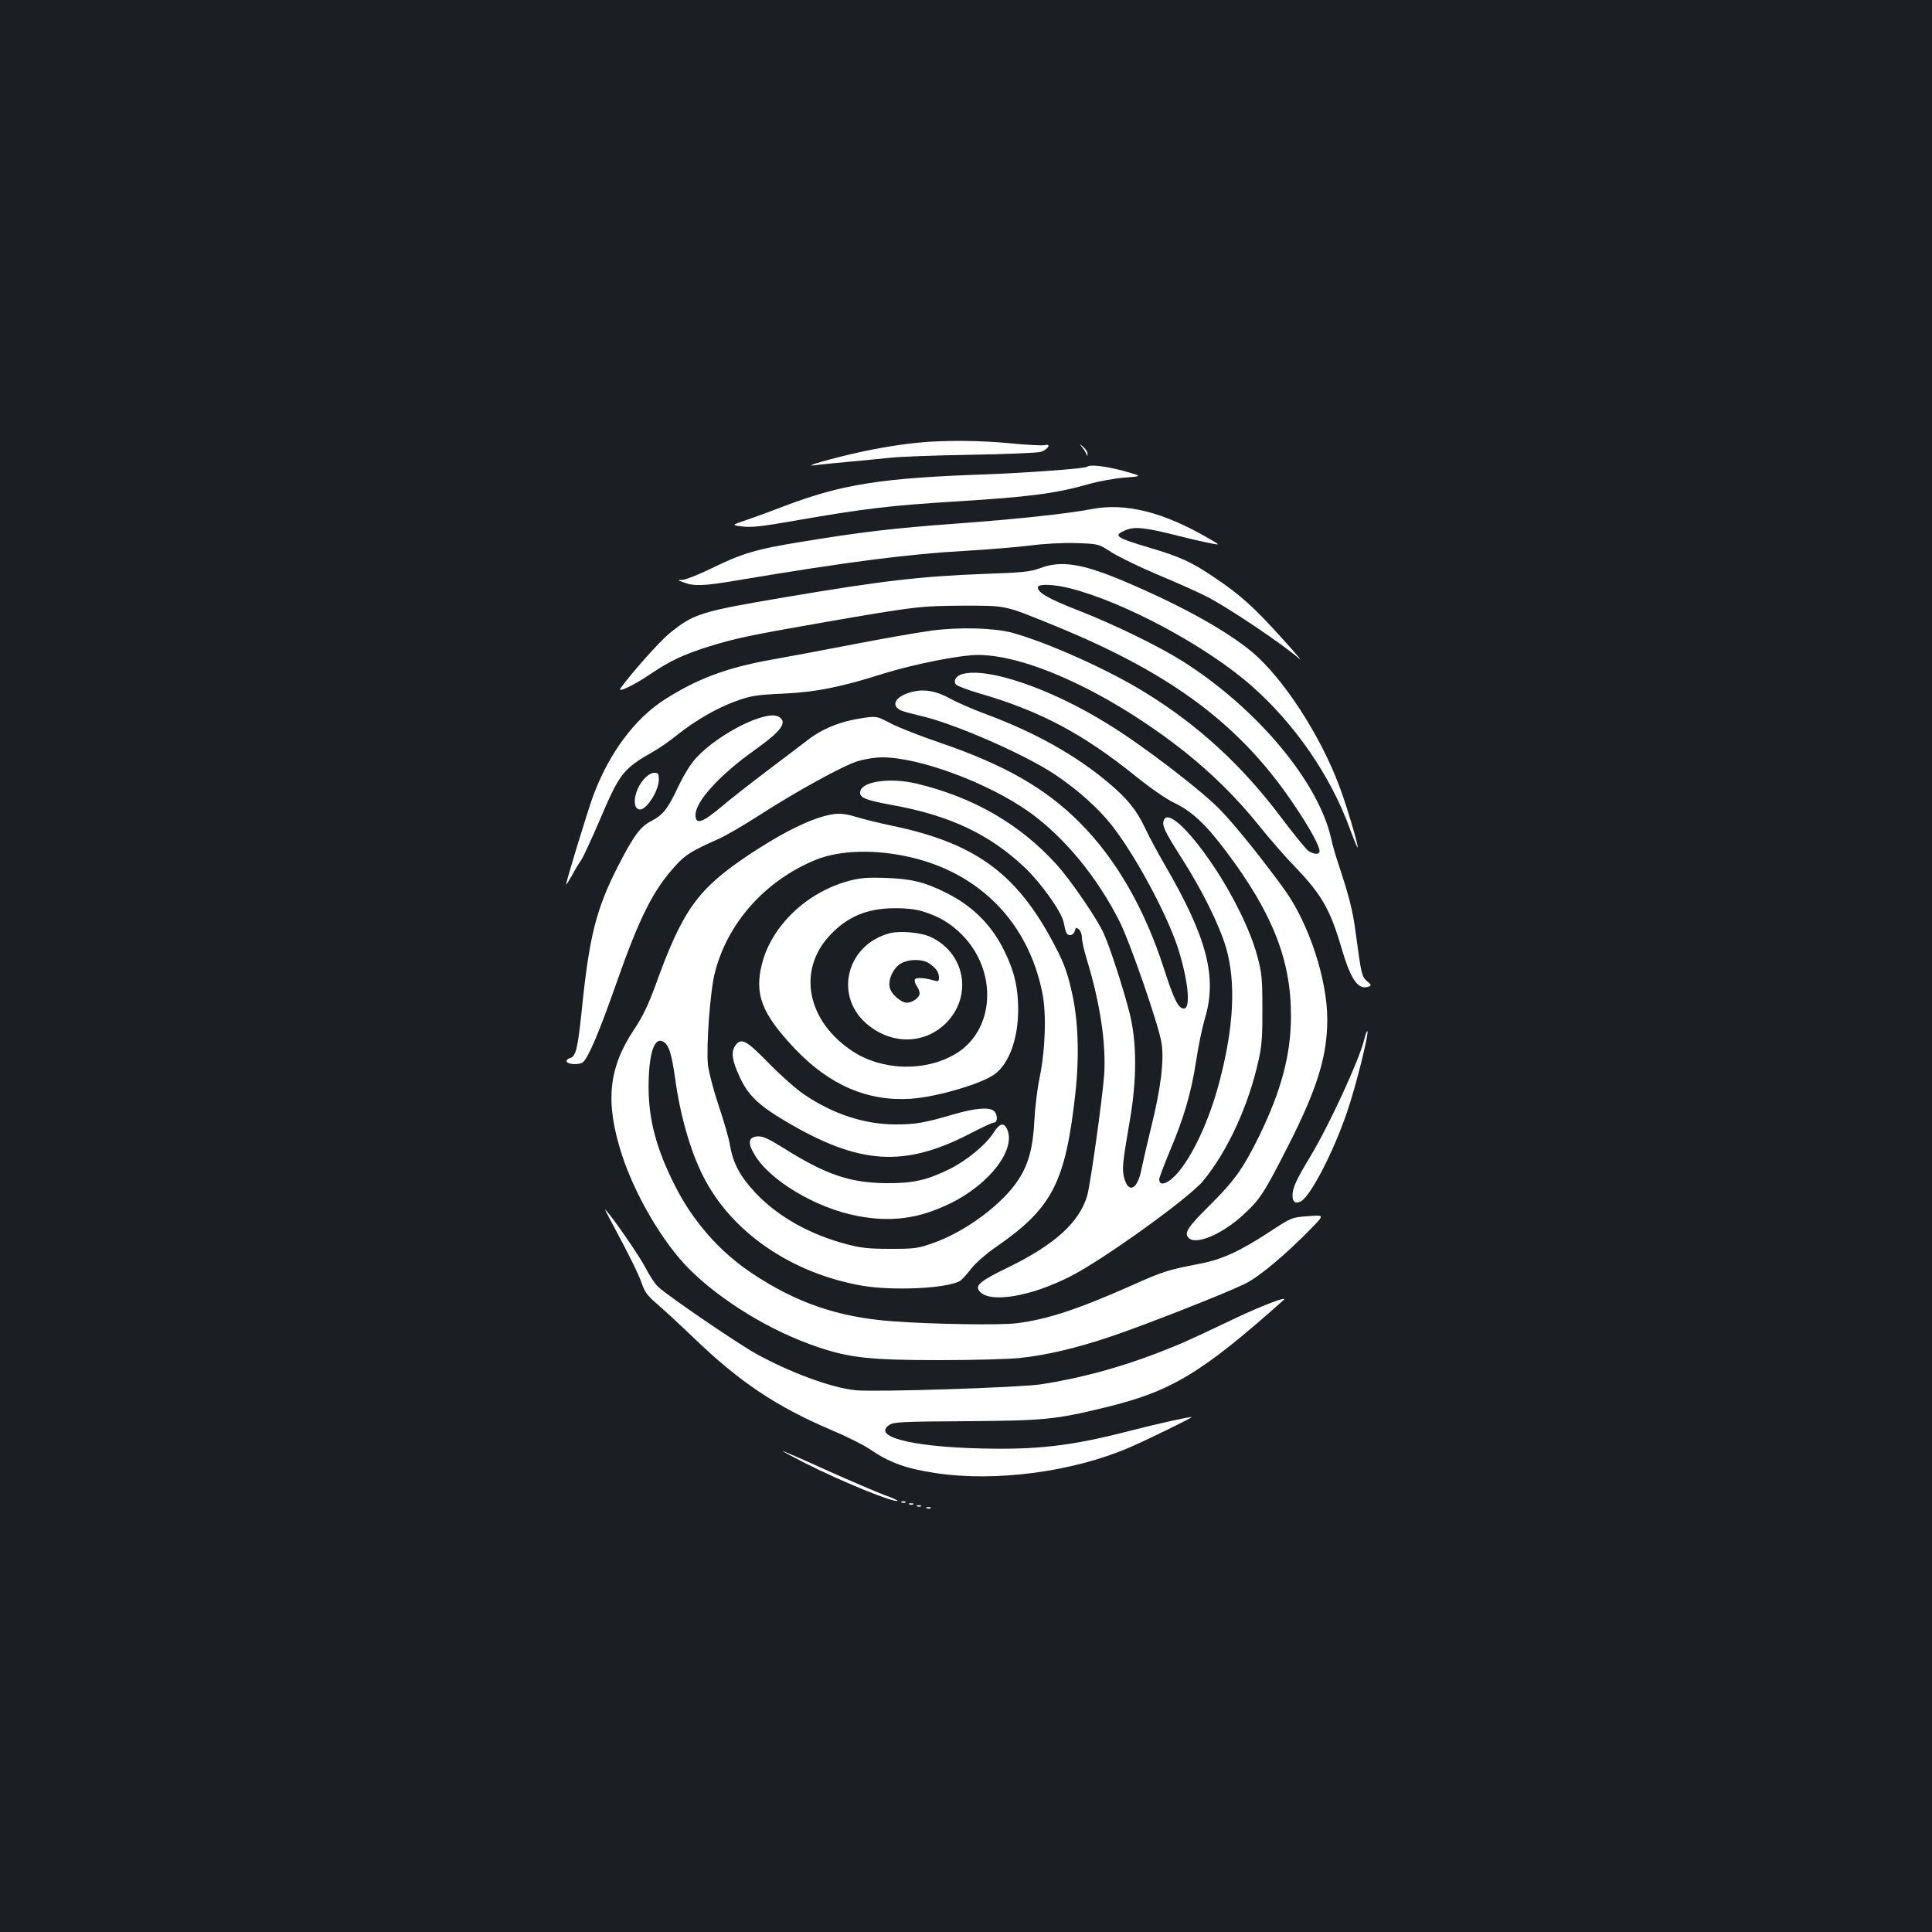 <?xml version="1.0" standalone="no"?>
<!DOCTYPE svg PUBLIC "-//W3C//DTD SVG 20010904//EN"
 "http://www.w3.org/TR/2001/REC-SVG-20010904/DTD/svg10.dtd">
<svg version="1.0" xmlns="http://www.w3.org/2000/svg"
 width="1000pt" height="1000pt" viewBox="0 0 1000 1000"
 preserveAspectRatio="xMidYMid meet">
<rect width="100%" height="100%" fill="#1b1f23"/>
<g transform="translate(0,1000) scale(0.1,-0.1)"
fill="#ffffff" stroke="none">
<path d="M4755 7709 c-125 -12 -267 -38 -414 -75 -136 -35 -180 -51 -106 -40
22 3 94 10 160 16 66 6 158 15 205 20 47 6 236 13 420 16 184 3 349 10 367 15
38 12 57 45 20 35 -13 -3 -90 1 -173 9 -159 16 -348 17 -479 4z"/>
<path d="M5601 7685 c9 -11 19 -27 22 -35 5 -13 6 -13 6 1 1 9 -9 24 -21 35
-23 19 -23 19 -7 -1z"/>
<path d="M5627 7584 c-9 -9 -306 -31 -517 -39 -552 -19 -753 -51 -1057 -167
-59 -23 -144 -54 -188 -69 -80 -27 -80 -27 -22 -34 45 -6 101 0 265 29 369 64
492 79 847 101 374 23 513 41 686 91 47 13 128 28 180 32 94 7 94 7 -7 35 -95
25 -173 34 -187 21z"/>
<path d="M5650 7365 c-123 -24 -397 -53 -699 -75 -318 -23 -499 -44 -806 -95
-235 -38 -306 -60 -469 -140 -62 -30 -126 -55 -142 -56 -29 -1 -29 -1 6 -14
51 -20 105 -18 269 10 579 97 885 137 1206 155 105 6 246 18 314 26 73 10 172
15 240 13 117 -4 117 -4 183 -47 36 -23 144 -76 239 -116 96 -40 211 -91 255
-114 109 -55 403 -253 478 -321 22 -20 -18 28 -89 106 -144 160 -217 226 -355
318 -116 78 -174 104 -333 151 -174 52 -188 62 -120 90 46 20 101 14 278 -31
71 -18 148 -35 170 -39 40 -7 40 -7 -15 25 -236 138 -432 188 -610 154z"/>
<path d="M5380 7058 c-47 -17 -89 -22 -274 -28 -341 -13 -533 -35 -1041 -121
-443 -75 -474 -85 -602 -189 -49 -41 -190 -198 -251 -282 -19 -27 67 14 153
72 100 68 174 103 305 144 136 42 211 58 595 125 472 82 500 85 720 86 229 0
209 4 475 -104 616 -252 973 -522 1253 -949 71 -106 117 -193 117 -217 0 -19
-29 -19 -58 1 -12 8 -77 88 -144 177 -201 267 -426 473 -698 641 -193 120
-513 263 -695 312 -93 24 -270 29 -413 10 -68 -9 -251 -41 -405 -71 -155 -30
-347 -66 -427 -80 -229 -41 -383 -99 -550 -206 -156 -100 -289 -279 -371 -502
-28 -76 -139 -440 -139 -455 0 -4 13 16 29 44 15 29 37 65 48 80 11 16 55 110
97 209 105 246 120 265 283 358 26 15 80 52 118 83 96 76 203 138 304 175 78
28 102 32 246 39 165 7 300 34 520 104 154 48 395 96 487 96 260 0 693 -203
1071 -502 143 -114 273 -243 385 -383 53 -66 137 -163 188 -215 136 -142 180
-219 239 -422 48 -162 86 -215 141 -194 13 5 11 10 -11 28 -27 25 -29 33 -59
258 -15 110 -33 181 -89 350 -14 41 -31 100 -37 130 -66 294 -384 674 -768
917 -125 79 -355 191 -542 264 -157 61 -216 96 -207 122 6 16 89 12 169 -9
281 -72 703 -299 935 -503 224 -197 408 -463 509 -738 21 -57 39 -101 41 -100
6 6 -57 218 -94 316 -99 266 -292 562 -453 697 -134 111 -364 239 -658 364
-222 94 -331 111 -442 68z"/>
<path d="M4981 6511 c-33 -9 -48 -35 -33 -54 7 -8 63 -29 125 -47 313 -91 534
-209 807 -429 72 -58 155 -116 195 -135 93 -44 167 -113 273 -255 239 -318
335 -562 334 -851 0 -197 -50 -384 -162 -615 -84 -171 -129 -235 -256 -361
-114 -113 -135 -144 -114 -169 35 -43 173 14 285 117 87 80 109 114 235 362
149 294 200 461 200 650 0 205 -94 491 -217 665 -105 146 -252 331 -333 415
-96 101 -400 334 -580 445 -298 186 -627 299 -759 262z"/>
<path d="M4730 6421 c-94 -20 -127 -74 -62 -100 15 -6 58 -17 96 -26 171 -38
542 -200 698 -305 114 -76 221 -172 288 -256 122 -153 288 -461 346 -638 54
-168 69 -316 32 -316 -29 0 -51 44 -104 208 -100 310 -247 565 -434 753 -179
180 -391 301 -731 417 -97 33 -209 77 -249 98 -72 38 -72 38 -148 27 -110 -16
-207 -55 -282 -114 -36 -27 -132 -101 -215 -163 -82 -62 -188 -145 -235 -185
-96 -80 -130 -91 -130 -39 0 70 126 208 308 337 139 99 171 145 121 172 -65
34 -306 -86 -424 -212 -30 -32 -64 -87 -95 -152 -53 -113 -78 -145 -138 -176
-57 -29 -92 -76 -172 -232 -114 -223 -150 -363 -189 -749 -21 -200 -30 -239
-62 -247 -11 -3 -18 -11 -16 -17 5 -16 66 -19 84 -4 28 22 87 162 173 408 122
347 191 483 308 611 50 55 84 76 222 137 36 16 129 70 208 121 194 125 434
257 511 281 35 11 92 20 127 20 193 0 546 -131 760 -282 181 -129 353 -337
469 -568 55 -109 203 -538 217 -628 14 -91 -3 -231 -52 -430 -21 -86 -44 -185
-51 -220 -20 -108 -67 -133 -90 -50 -12 46 -9 78 28 293 38 217 38 408 0 560
-31 124 -99 334 -133 411 -32 74 -173 280 -245 359 -191 211 -435 351 -729
420 -129 30 -270 12 -286 -37 -11 -35 18 -48 159 -74 303 -54 509 -152 692
-325 83 -79 189 -228 200 -281 12 -60 16 -68 35 -68 10 0 20 9 23 22 5 18 8
19 21 8 9 -7 16 -26 16 -43 0 -17 11 -67 25 -112 70 -230 101 -439 90 -600
-10 -130 -72 -572 -88 -625 -42 -139 -169 -253 -411 -371 -136 -66 -167 -90
-150 -117 44 -71 264 -37 479 74 171 88 607 402 681 490 128 155 238 393 290
634 15 66 19 124 18 260 0 157 -3 185 -27 274 -35 129 -123 310 -225 462 -128
191 -238 293 -258 239 -11 -27 4 -58 91 -195 107 -167 196 -347 231 -465 52
-180 41 -412 -36 -700 -62 -236 -175 -454 -262 -509 -29 -19 -48 -15 -48 10 0
8 25 74 55 146 73 173 110 298 136 466 11 75 32 175 46 222 64 214 10 419
-209 795 -35 61 -81 145 -101 189 -45 95 -94 155 -195 239 -169 141 -379 258
-630 351 -68 25 -152 62 -186 81 -66 37 -127 49 -186 36z"/>
<path d="M3331 5965 c-51 -59 -62 -155 -18 -155 35 0 97 98 97 155 0 30 -3 35
-24 35 -15 0 -36 -13 -55 -35z"/>
<path d="M4234 5766 c-91 -30 -216 -96 -357 -190 -267 -178 -344 -286 -485
-678 -37 -100 -65 -159 -109 -225 -135 -202 -152 -380 -63 -653 68 -208 211
-451 344 -585 166 -167 423 -324 665 -406 166 -57 276 -69 632 -69 176 0 363
5 417 11 142 15 301 53 480 114 182 62 581 219 686 270 74 36 216 156 346 290
65 67 65 67 -20 60 -85 -6 -85 -7 -199 -81 -154 -101 -246 -143 -361 -165
-164 -32 -191 -40 -340 -107 -291 -129 -447 -181 -608 -201 -83 -11 -443 -5
-642 10 -282 21 -498 95 -730 250 -167 112 -303 267 -397 453 -95 188 -135
337 -136 506 0 172 28 264 75 239 30 -16 44 -61 63 -194 25 -184 77 -369 143
-500 145 -291 457 -506 826 -570 157 -27 436 -14 503 24 10 5 36 33 58 62 25
32 77 78 135 118 287 199 355 332 406 791 21 192 15 373 -16 515 -27 123 -47
173 -117 300 -186 334 -398 483 -811 570 -68 14 -152 35 -185 45 -79 25 -116
24 -203 -4z m487 -205 c355 -85 602 -340 674 -700 22 -107 16 -292 -14 -439
-12 -57 -24 -156 -27 -220 -7 -141 -30 -227 -82 -307 -81 -126 -274 -270 -440
-328 -81 -29 -97 -31 -222 -31 -109 0 -152 4 -224 23 -192 50 -357 142 -474
265 -79 84 -118 154 -133 246 -6 36 -33 130 -60 210 -27 80 -51 174 -55 210
-9 98 12 382 36 475 66 261 265 481 526 586 126 50 312 54 495 10z"/>
<path d="M4392 5440 c-215 -58 -396 -230 -447 -425 -42 -161 -3 -261 170 -444
180 -189 377 -273 601 -258 133 9 363 77 431 126 76 55 123 184 123 336 0 113
-20 198 -70 300 -66 137 -167 237 -305 305 -110 55 -181 72 -315 76 -92 3
-130 0 -188 -16z m379 -156 c87 -26 149 -62 209 -123 187 -190 169 -497 -36
-617 -157 -92 -376 -86 -530 14 -235 154 -289 415 -122 597 90 99 195 144 339
144 51 1 107 -5 140 -15z"/>
<path d="M4607 5170 c-220 -56 -292 -315 -127 -464 127 -114 303 -115 417 -1
140 141 98 366 -84 447 -50 22 -153 31 -206 18z m203 -157 c35 -24 49 -44 50
-72 0 -20 -4 -22 -22 -17 -49 15 -96 18 -102 7 -4 -6 0 -21 8 -33 9 -12 16
-30 16 -40 0 -21 -37 -48 -66 -48 -30 0 -80 44 -88 76 -10 37 10 89 45 119 38
31 120 35 159 8z"/>
<path d="M3804 4585 c-21 -33 -14 -77 25 -160 43 -94 99 -147 236 -228 383
-227 616 -242 963 -61 57 30 110 54 118 54 19 0 18 44 -2 60 -24 21 -100 14
-209 -18 -146 -43 -195 -52 -298 -52 -162 0 -324 53 -475 155 -38 25 -119 97
-181 160 -121 124 -146 137 -177 90z"/>
<path d="M5146 4142 c-40 -65 -141 -148 -229 -192 -122 -60 -191 -75 -332 -74
-185 2 -310 44 -525 179 -85 53 -112 65 -140 63 -46 -4 -51 -33 -16 -92 79
-136 319 -279 535 -320 175 -33 317 -14 479 65 209 102 347 287 292 390 -16
29 -37 23 -64 -19z"/>
<path d="M7061 4619 c-26 -107 -180 -440 -277 -602 -75 -124 -94 -165 -94
-206 0 -32 16 -43 42 -30 51 26 170 256 241 465 44 128 111 396 105 416 -2 6
-10 -14 -17 -43z"/>
<path d="M3170 3665 c87 -162 136 -261 153 -311 13 -40 30 -62 74 -100 32 -27
120 -108 195 -180 236 -227 424 -353 707 -474 79 -33 169 -78 200 -99 107 -73
189 -102 346 -126 309 -46 705 6 999 132 87 37 328 155 324 158 -5 4 -172 -33
-328 -73 -294 -76 -473 -97 -770 -89 -356 9 -558 62 -466 122 22 15 70 17 398
19 403 3 459 8 718 71 342 83 496 175 924 556 28 25 -117 -30 -271 -104 -231
-110 -256 -121 -387 -172 -196 -75 -396 -129 -596 -160 -111 -17 -855 -41
-960 -31 -125 12 -344 93 -520 191 -98 55 -453 297 -503 344 -16 14 -46 60
-67 101 -30 59 -179 274 -208 300 -3 3 14 -31 38 -75z"/>
<path d="M4165 2428 c191 -97 467 -209 481 -196 2 2 -29 16 -69 30 -39 15
-173 72 -296 127 -123 56 -226 101 -230 100 -3 0 48 -27 114 -61z"/>
<path d="M4668 2223 c7 -3 16 -2 19 1 4 3 -2 6 -13 5 -11 0 -14 -3 -6 -6z"/>
<path d="M4708 2213 c7 -3 16 -2 19 1 4 3 -2 6 -13 5 -11 0 -14 -3 -6 -6z"/>
<path d="M4748 2203 c7 -3 16 -2 19 1 4 3 -2 6 -13 5 -11 0 -14 -3 -6 -6z"/>
<path d="M4798 2193 c7 -3 16 -2 19 1 4 3 -2 6 -13 5 -11 0 -14 -3 -6 -6z"/>
</g>
</svg>
